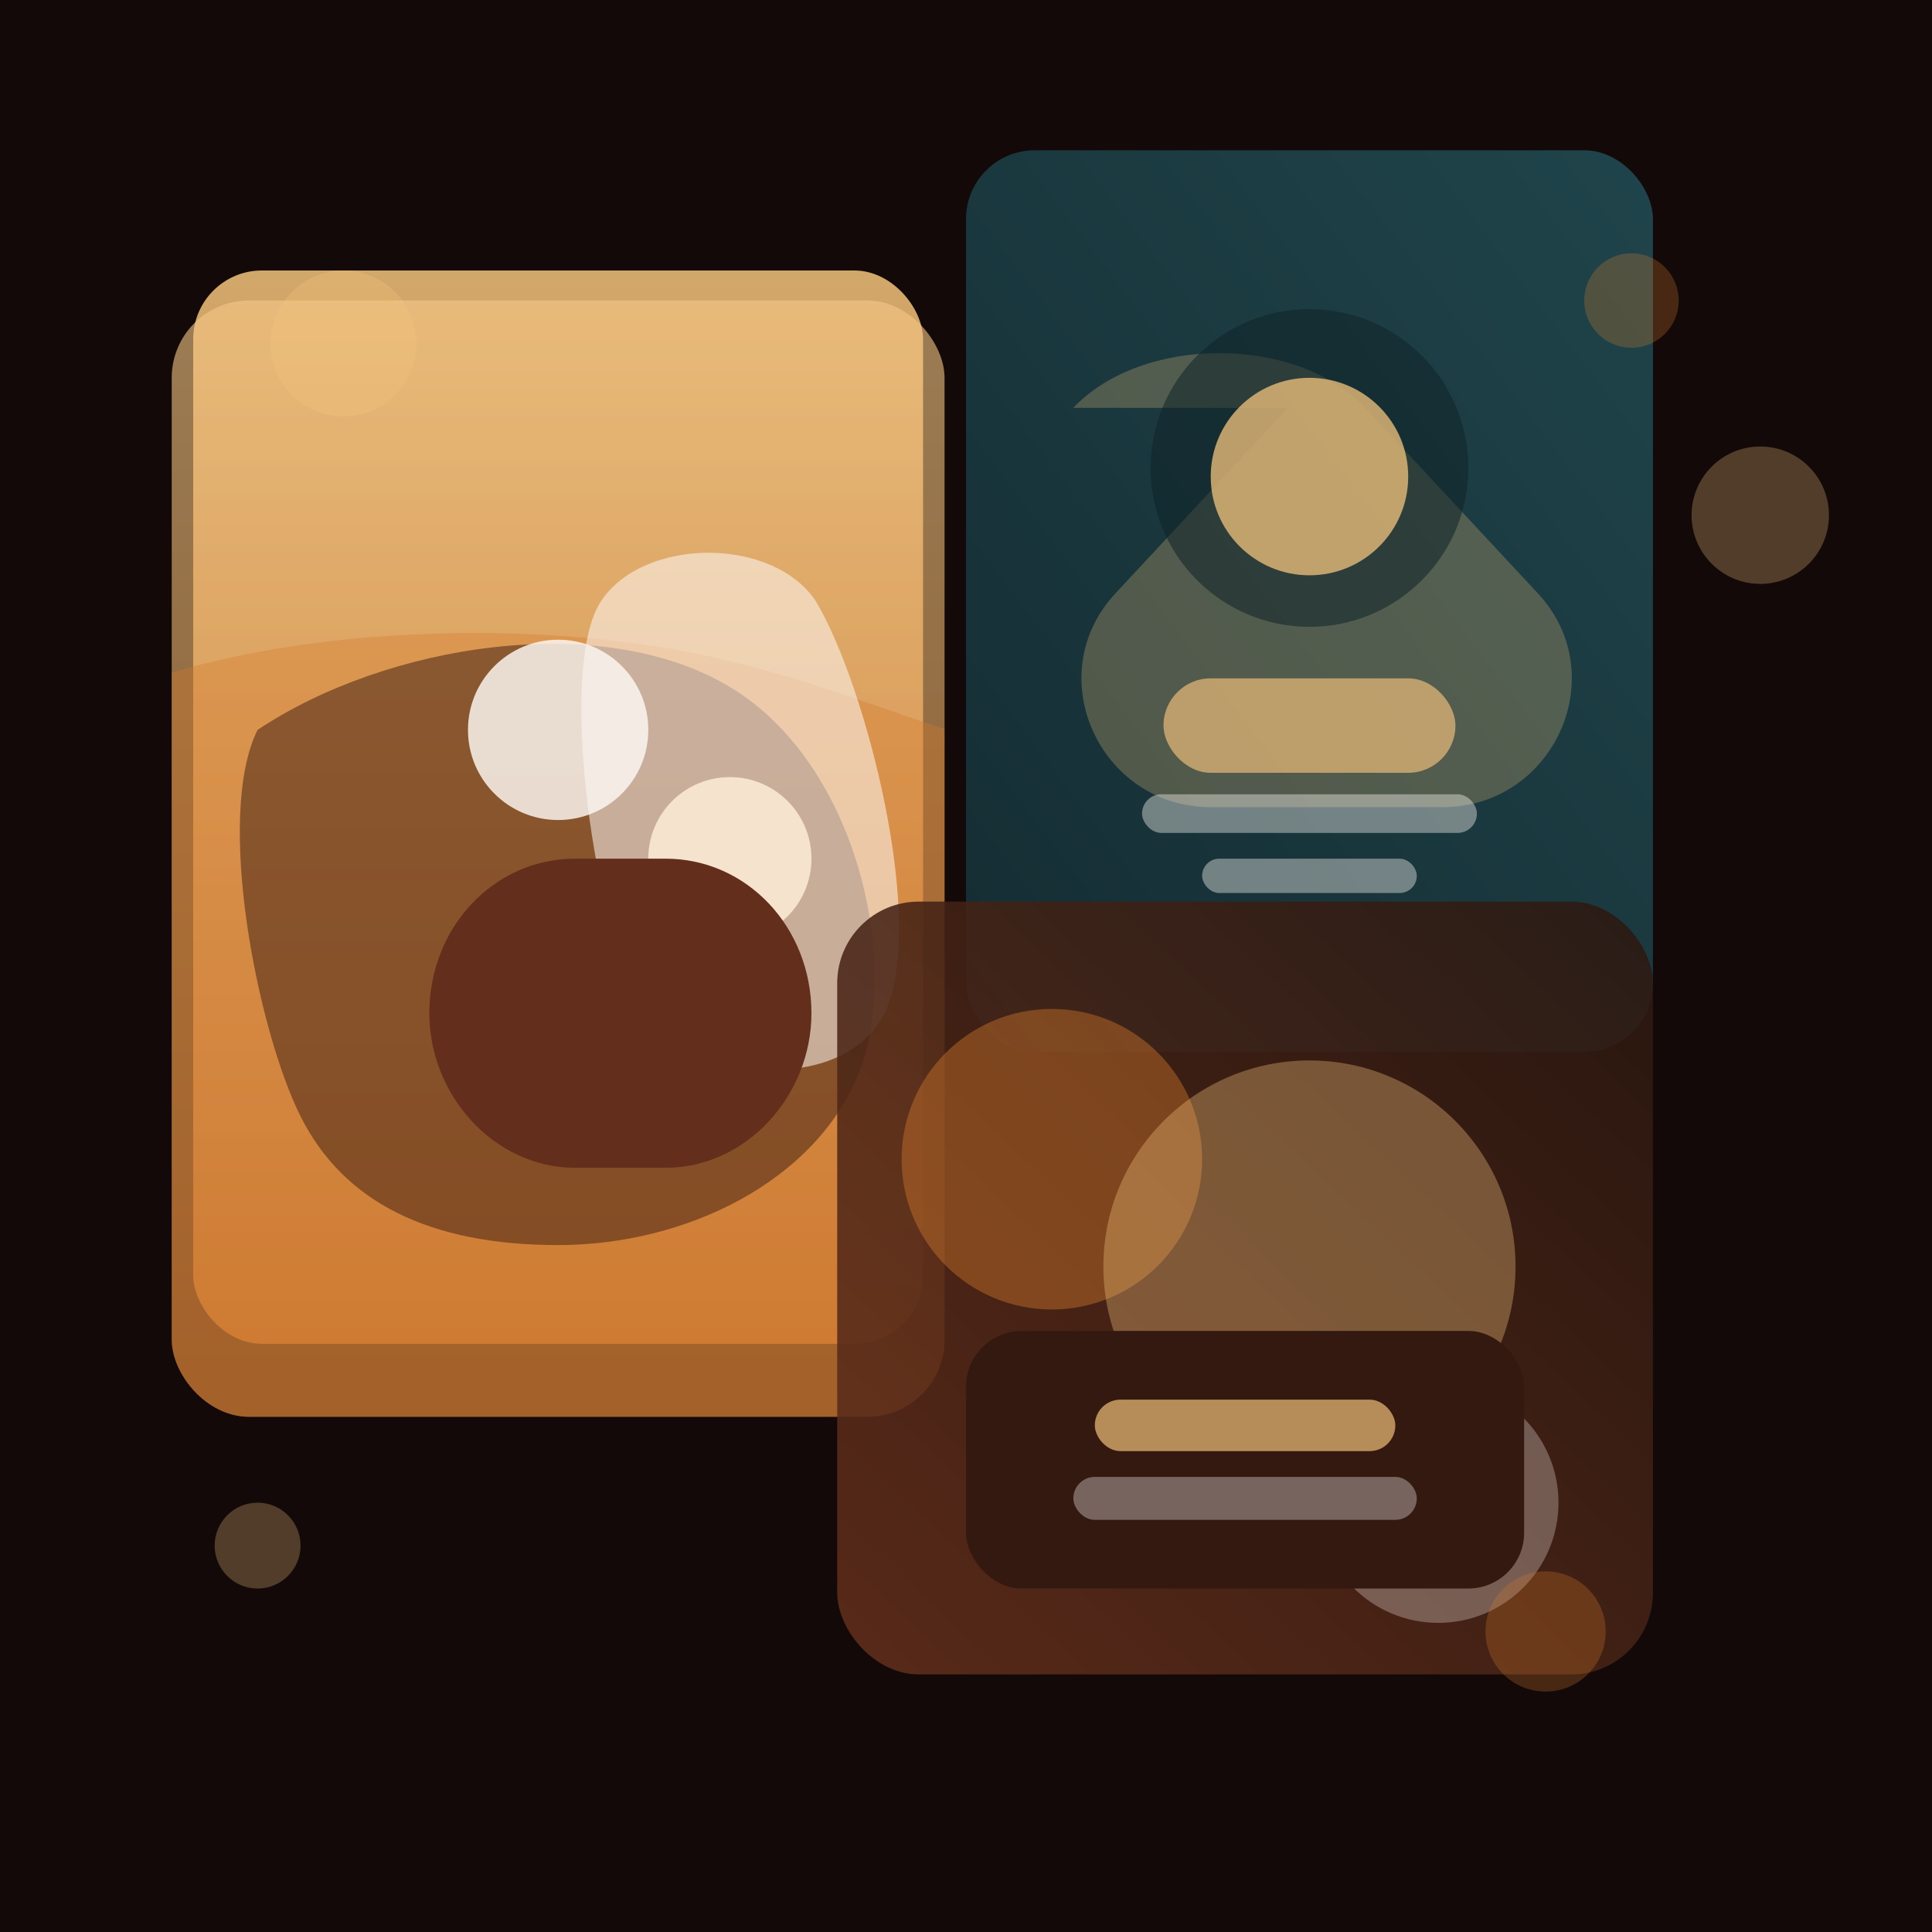 <svg width="900" height="900" viewBox="0 0 900 900" fill="none" xmlns="http://www.w3.org/2000/svg">
  <defs>
    <linearGradient id="panelGradient" x1="0" y1="0" x2="0" y2="1">
      <stop offset="0" stop-color="#F4C47C" />
      <stop offset="1" stop-color="#D47A2C" />
    </linearGradient>
    <linearGradient id="panelGradient2" x1="1" y1="0" x2="0" y2="1">
      <stop offset="0" stop-color="#214950" />
      <stop offset="1" stop-color="#152F36" />
    </linearGradient>
    <linearGradient id="panelGradient3" x1="0" y1="1" x2="1" y2="0">
      <stop offset="0" stop-color="#622E1B" />
      <stop offset="1" stop-color="#2B1810" />
    </linearGradient>
    <clipPath id="roundClip">
      <rect width="360" height="520" rx="36" ry="36" />
    </clipPath>
    <filter id="shadow1" x="-20%" y="-20%" width="140%" height="140%" filterUnits="objectBoundingBox">
      <feGaussianBlur stdDeviation="28" result="blur" />
      <feOffset dy="16" dx="0" result="offsetBlur" />
      <feMerge>
        <feMergeNode in="offsetBlur" />
        <feMergeNode in="SourceGraphic" />
      </feMerge>
    </filter>
  </defs>
  <rect width="900" height="900" fill="#120908" />
  <g transform="translate(70 150)">
    <g filter="url(#shadow1)">
      <rect x="20" y="-40" width="340" height="500" rx="32" fill="url(#panelGradient)" opacity="0.85" />
    </g>
  </g>
  <g transform="translate(80 140)">
    <rect width="360" height="520" rx="36" fill="#FDF8F4" opacity="0.12" />
    <g clip-path="url(#roundClip)">
      <rect width="360" height="520" fill="url(#panelGradient)" opacity="0.55" />
      <path d="M-20 180C60 150 180 148 260 168C320 182 380 212 440 220V520H-40L-20 180Z" fill="#D47A2C" fill-opacity="0.35" />
      <path d="M40 200C100 160 200 144 260 180C320 216 340 310 320 360C300 410 240 440 180 440C120 440 80 420 60 380C40 340 20 240 40 200Z" fill="#401F14" fill-opacity="0.52" />
      <path d="M200 140C220 110 280 110 300 140C324 180 352 292 332 332C312 372 236 364 216 324C196 284 180 170 200 140Z" fill="#FDF8F4" fill-opacity="0.55" />
      <circle cx="180" cy="200" r="42" fill="#FDF8F4" fill-opacity="0.82" />
      <circle cx="260" cy="260" r="38" fill="#FBE9D4" fill-opacity="0.9" />
      <path d="M120 332C120 292 150 260 188 260H230C268 260 298 292 298 332C298 370 268 404 230 404H188C150 404 120 370 120 332Z" fill="#632E1C" />
    </g>
  </g>
  <g transform="translate(450 70)">
    <rect width="320" height="420" rx="32" fill="url(#panelGradient2)" opacity="0.92" />
    <path d="M50 120C82 86 154 86 186 120L266 206C302 244 274 306 222 306H114C62 306 34 244 70 206L150 120Z" fill="#F4C47C" fill-opacity="0.26" />
    <circle cx="160" cy="148" r="74" fill="#0F2328" opacity="0.55" />
    <circle cx="160" cy="152" r="46" fill="#F4C47C" opacity="0.75" />
    <rect x="92" y="246" width="136" height="44" rx="22" fill="#F4C47C" opacity="0.65" />
    <rect x="82" y="300" width="156" height="18" rx="9" fill="#FDF8F4" opacity="0.4" />
    <rect x="110" y="330" width="100" height="16" rx="8" fill="#FDF8F4" opacity="0.4" />
  </g>
  <g transform="translate(390 420)">
    <rect width="380" height="360" rx="38" fill="url(#panelGradient3)" opacity="0.88" />
    <circle cx="100" cy="120" r="70" fill="#D47A2C" opacity="0.42" />
    <circle cx="220" cy="170" r="96" fill="#F4C47C" opacity="0.35" />
    <circle cx="280" cy="280" r="56" fill="#FDF8F4" opacity="0.28" />
    <rect x="60" y="200" width="260" height="120" rx="26" fill="#331910" />
    <rect x="120" y="232" width="140" height="24" rx="12" fill="#F4C47C" opacity="0.68" />
    <rect x="110" y="268" width="160" height="20" rx="10" fill="#FDF8F4" opacity="0.34" />
  </g>
  <g opacity="0.28">
    <circle cx="160" cy="160" r="34" fill="#F4C47C" />
    <circle cx="760" cy="140" r="22" fill="#D47A2C" />
    <circle cx="820" cy="240" r="32" fill="#F4C47C" />
    <circle cx="720" cy="760" r="28" fill="#D47A2C" />
    <circle cx="120" cy="720" r="20" fill="#F4C47C" />
  </g>
</svg>

